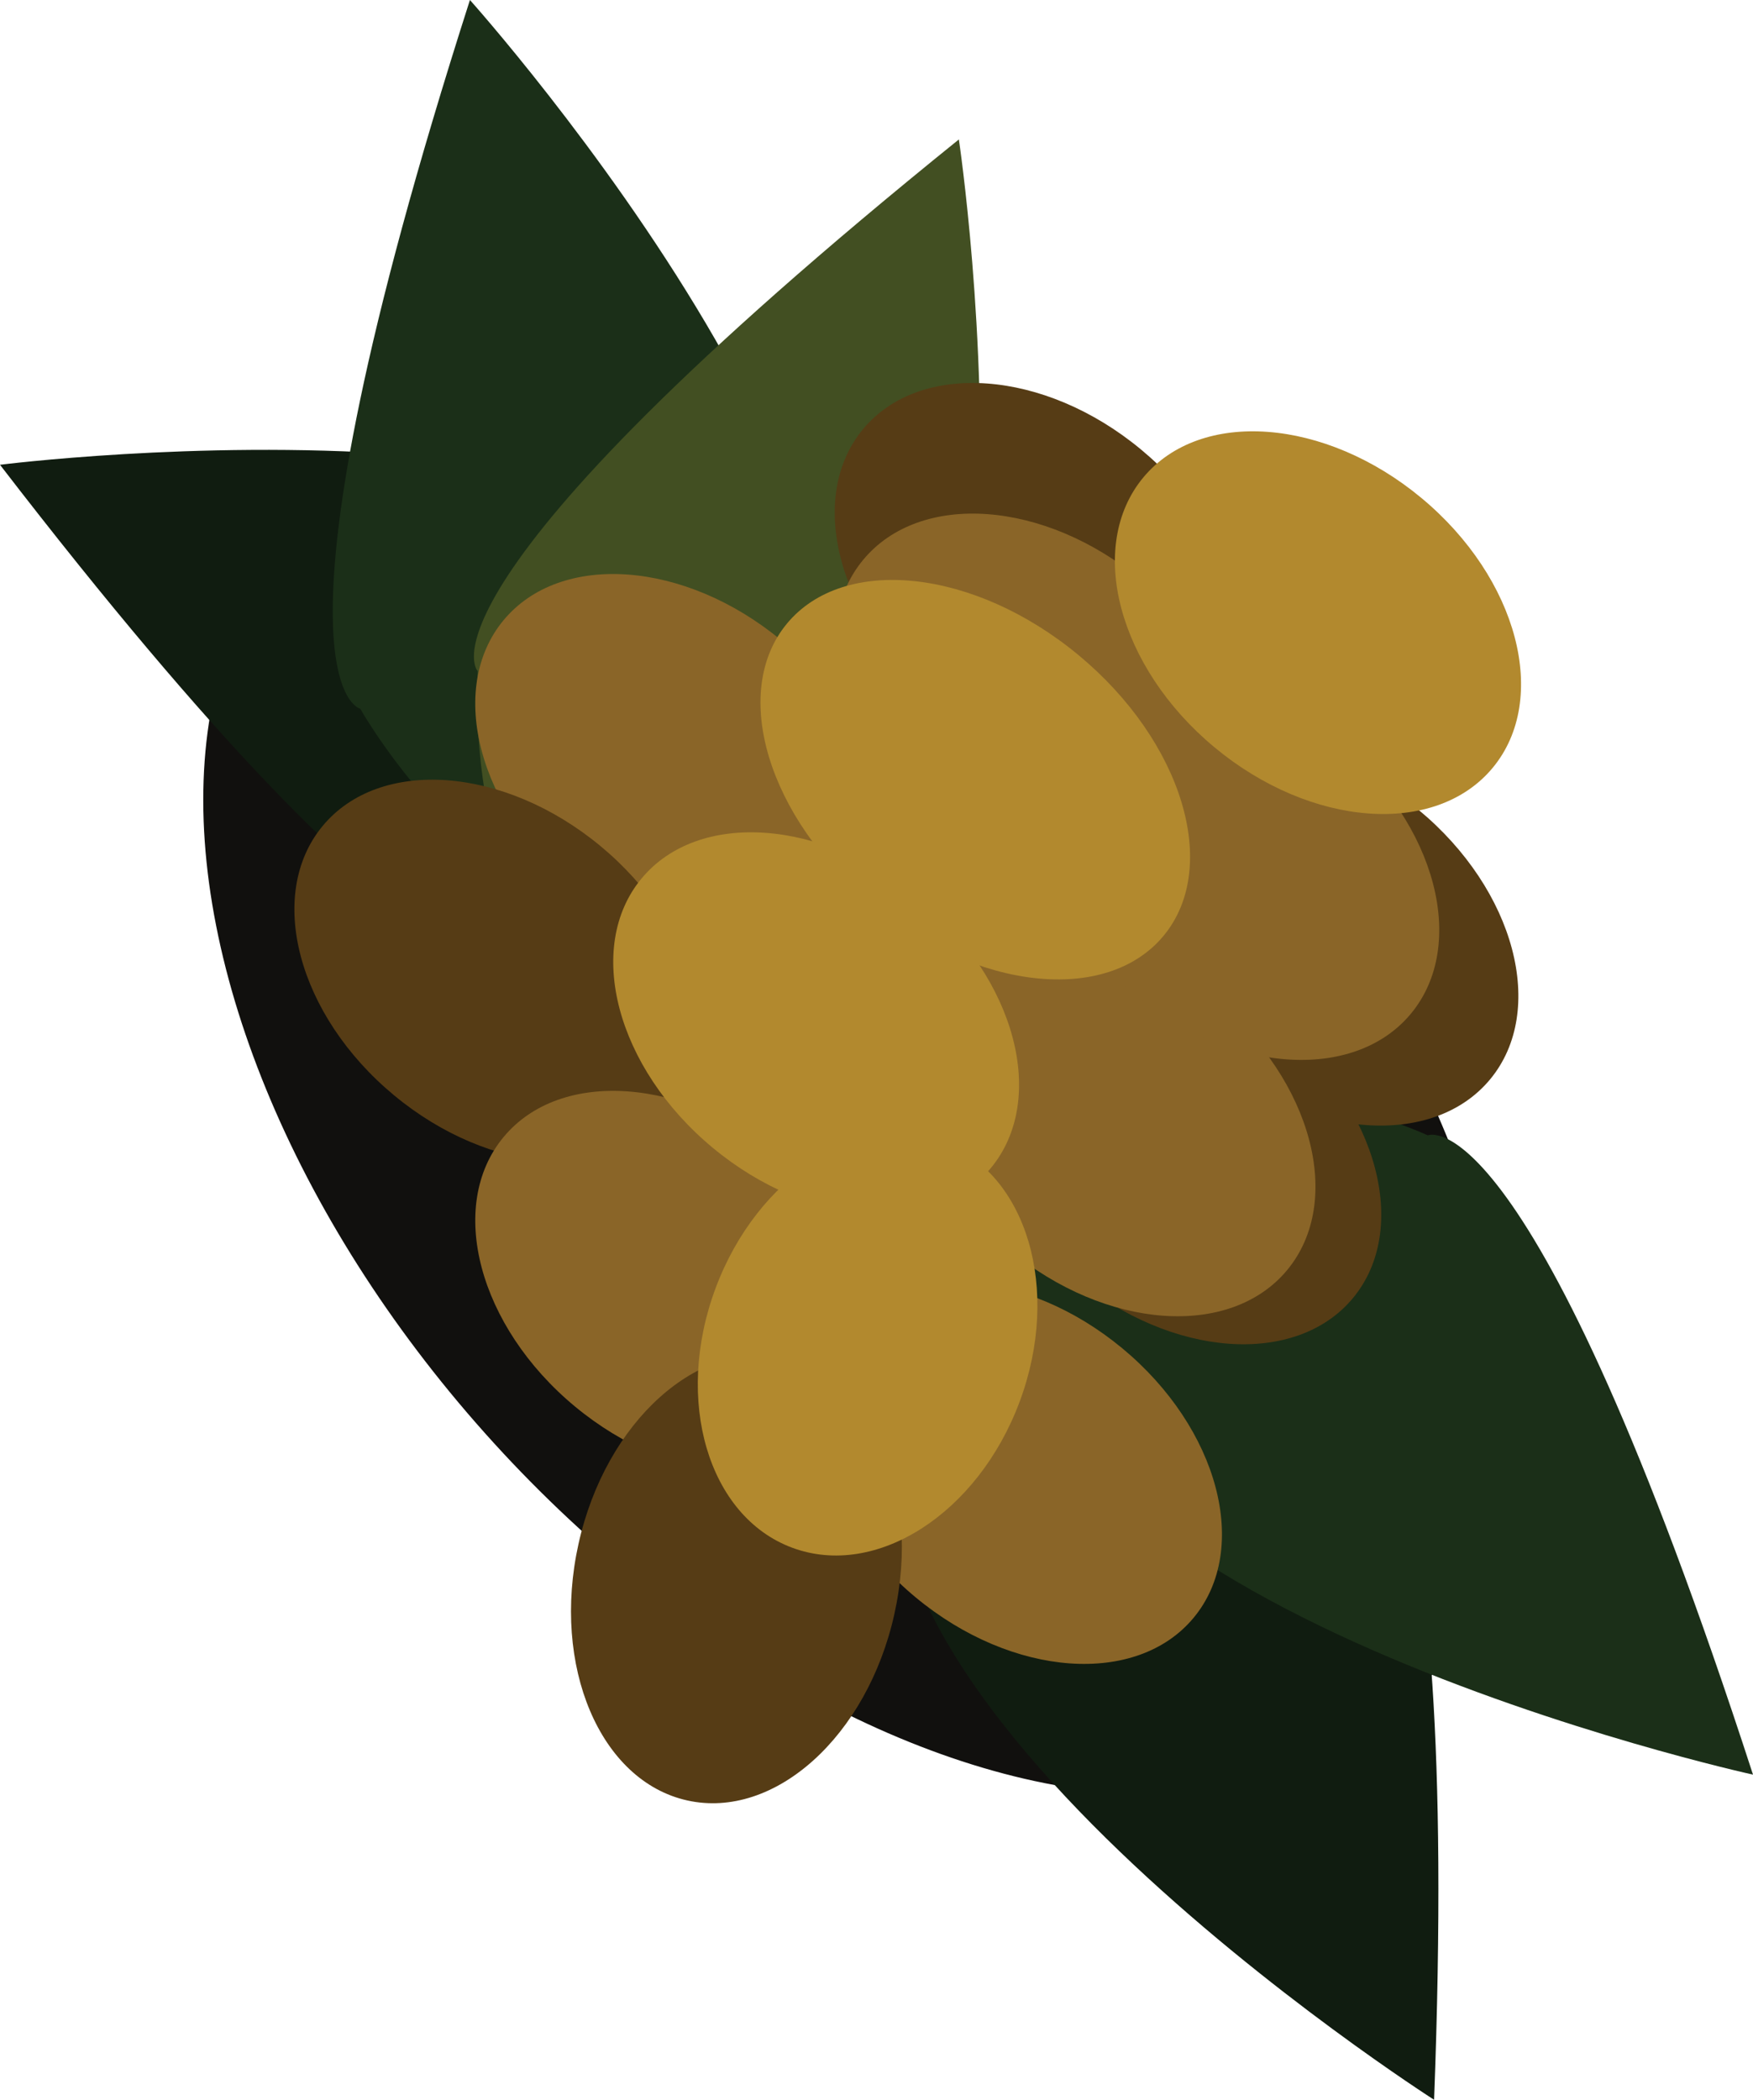 <svg xmlns="http://www.w3.org/2000/svg" viewBox="0 0 83 99.39"><defs><style>.cls-1{fill:#11100e;}.cls-2{fill:#101c10;}.cls-3{fill:#1b2f18;}.cls-4{fill:#424f22;}.cls-5{fill:#563c15;}.cls-6{fill:#8a6528;}.cls-7{fill:#b2892e;}</style></defs><title>i-olives</title><g id="Layer_2" data-name="Layer 2"><g id="Olives_Pizza" data-name="Olives Pizza"><ellipse class="cls-1" cx="40.55" cy="52.66" rx="23.22" ry="38.2" transform="translate(-24.89 41.03) rotate(-42.32)"/><path class="cls-2" d="M67.9,99.39S36.41,79.3,43.34,65.68s20.54,0,20.54,0S69.2,65.34,67.9,99.39Z"/><path class="cls-3" d="M83,84S46.51,76,48.31,60.83,67.6,53.74,67.6,53.74,72.47,51.58,83,84Z"/><path class="cls-2" d="M0,22s37.06-4.71,40.45,10.19S24.66,45.28,24.66,45.28,20.79,49,0,22Z"/><path class="cls-3" d="M22.25,0s24.93,27.81,14.6,39.07-19.79-5.52-19.79-5.52S11.85,32.45,22.25,0Z"/><path class="cls-4" d="M45.4,6.6s5.54,36.94-9.28,40.67-13.5-15.5-13.5-15.5S18.88,28,45.4,6.6Z"/><ellipse class="cls-5" cx="49.13" cy="27.17" rx="7.66" ry="10.74" transform="translate(-3.14 47.66) rotate(-50.35)"/><ellipse class="cls-5" cx="55.79" cy="54.59" rx="7.66" ry="10.74" transform="translate(-21.84 62.71) rotate(-50.35)"/><ellipse class="cls-5" cx="62.28" cy="44.24" rx="7.66" ry="10.74" transform="translate(-11.52 63.96) rotate(-50.35)"/><ellipse class="cls-6" cx="52.67" cy="53.26" rx="7.66" ry="10.74" transform="translate(-21.94 59.83) rotate(-50.35)"/><ellipse class="cls-6" cx="32.11" cy="36.21" rx="7.66" ry="10.74" transform="translate(-16.26 37.83) rotate(-50.35)"/><ellipse class="cls-5" cx="23.55" cy="45.95" rx="7.66" ry="10.74" transform="translate(-26.86 34.76) rotate(-50.35)"/><ellipse class="cls-6" cx="32.11" cy="60.68" rx="7.66" ry="10.74" transform="translate(-35.1 46.68) rotate(-50.35)"/><ellipse class="cls-6" cx="49.13" cy="33.35" rx="7.66" ry="10.74" transform="translate(-7.89 49.9) rotate(-50.35)"/><ellipse class="cls-6" cx="58.42" cy="41.04" rx="7.66" ry="10.74" transform="matrix(0.64, -0.77, 0.77, 0.64, -10.46, 59.83)"/><ellipse class="cls-6" cx="48.25" cy="69.72" rx="7.66" ry="10.74" transform="translate(-36.22 62.38) rotate(-50.35)"/><ellipse class="cls-5" cx="34.87" cy="74.74" rx="10.74" ry="7.66" transform="translate(-45.65 92.59) rotate(-77.49)"/><ellipse class="cls-7" cx="46.18" cy="36.91" rx="7.66" ry="11.58" transform="translate(-11.71 48.91) rotate(-50.35)"/><ellipse class="cls-7" cx="40.91" cy="63.99" rx="10.21" ry="7.66" transform="matrix(0.35, -0.94, 0.94, 0.35, -33.39, 79.72)"/><ellipse class="cls-7" cx="38.64" cy="48.44" rx="7.66" ry="10.74" transform="translate(-23.31 47.28) rotate(-50.35)"/><ellipse class="cls-7" cx="62.28" cy="29.42" rx="7.66" ry="10.74" transform="matrix(0.64, -0.77, 0.77, 0.64, -0.11, 58.6)"/></g></g></svg>